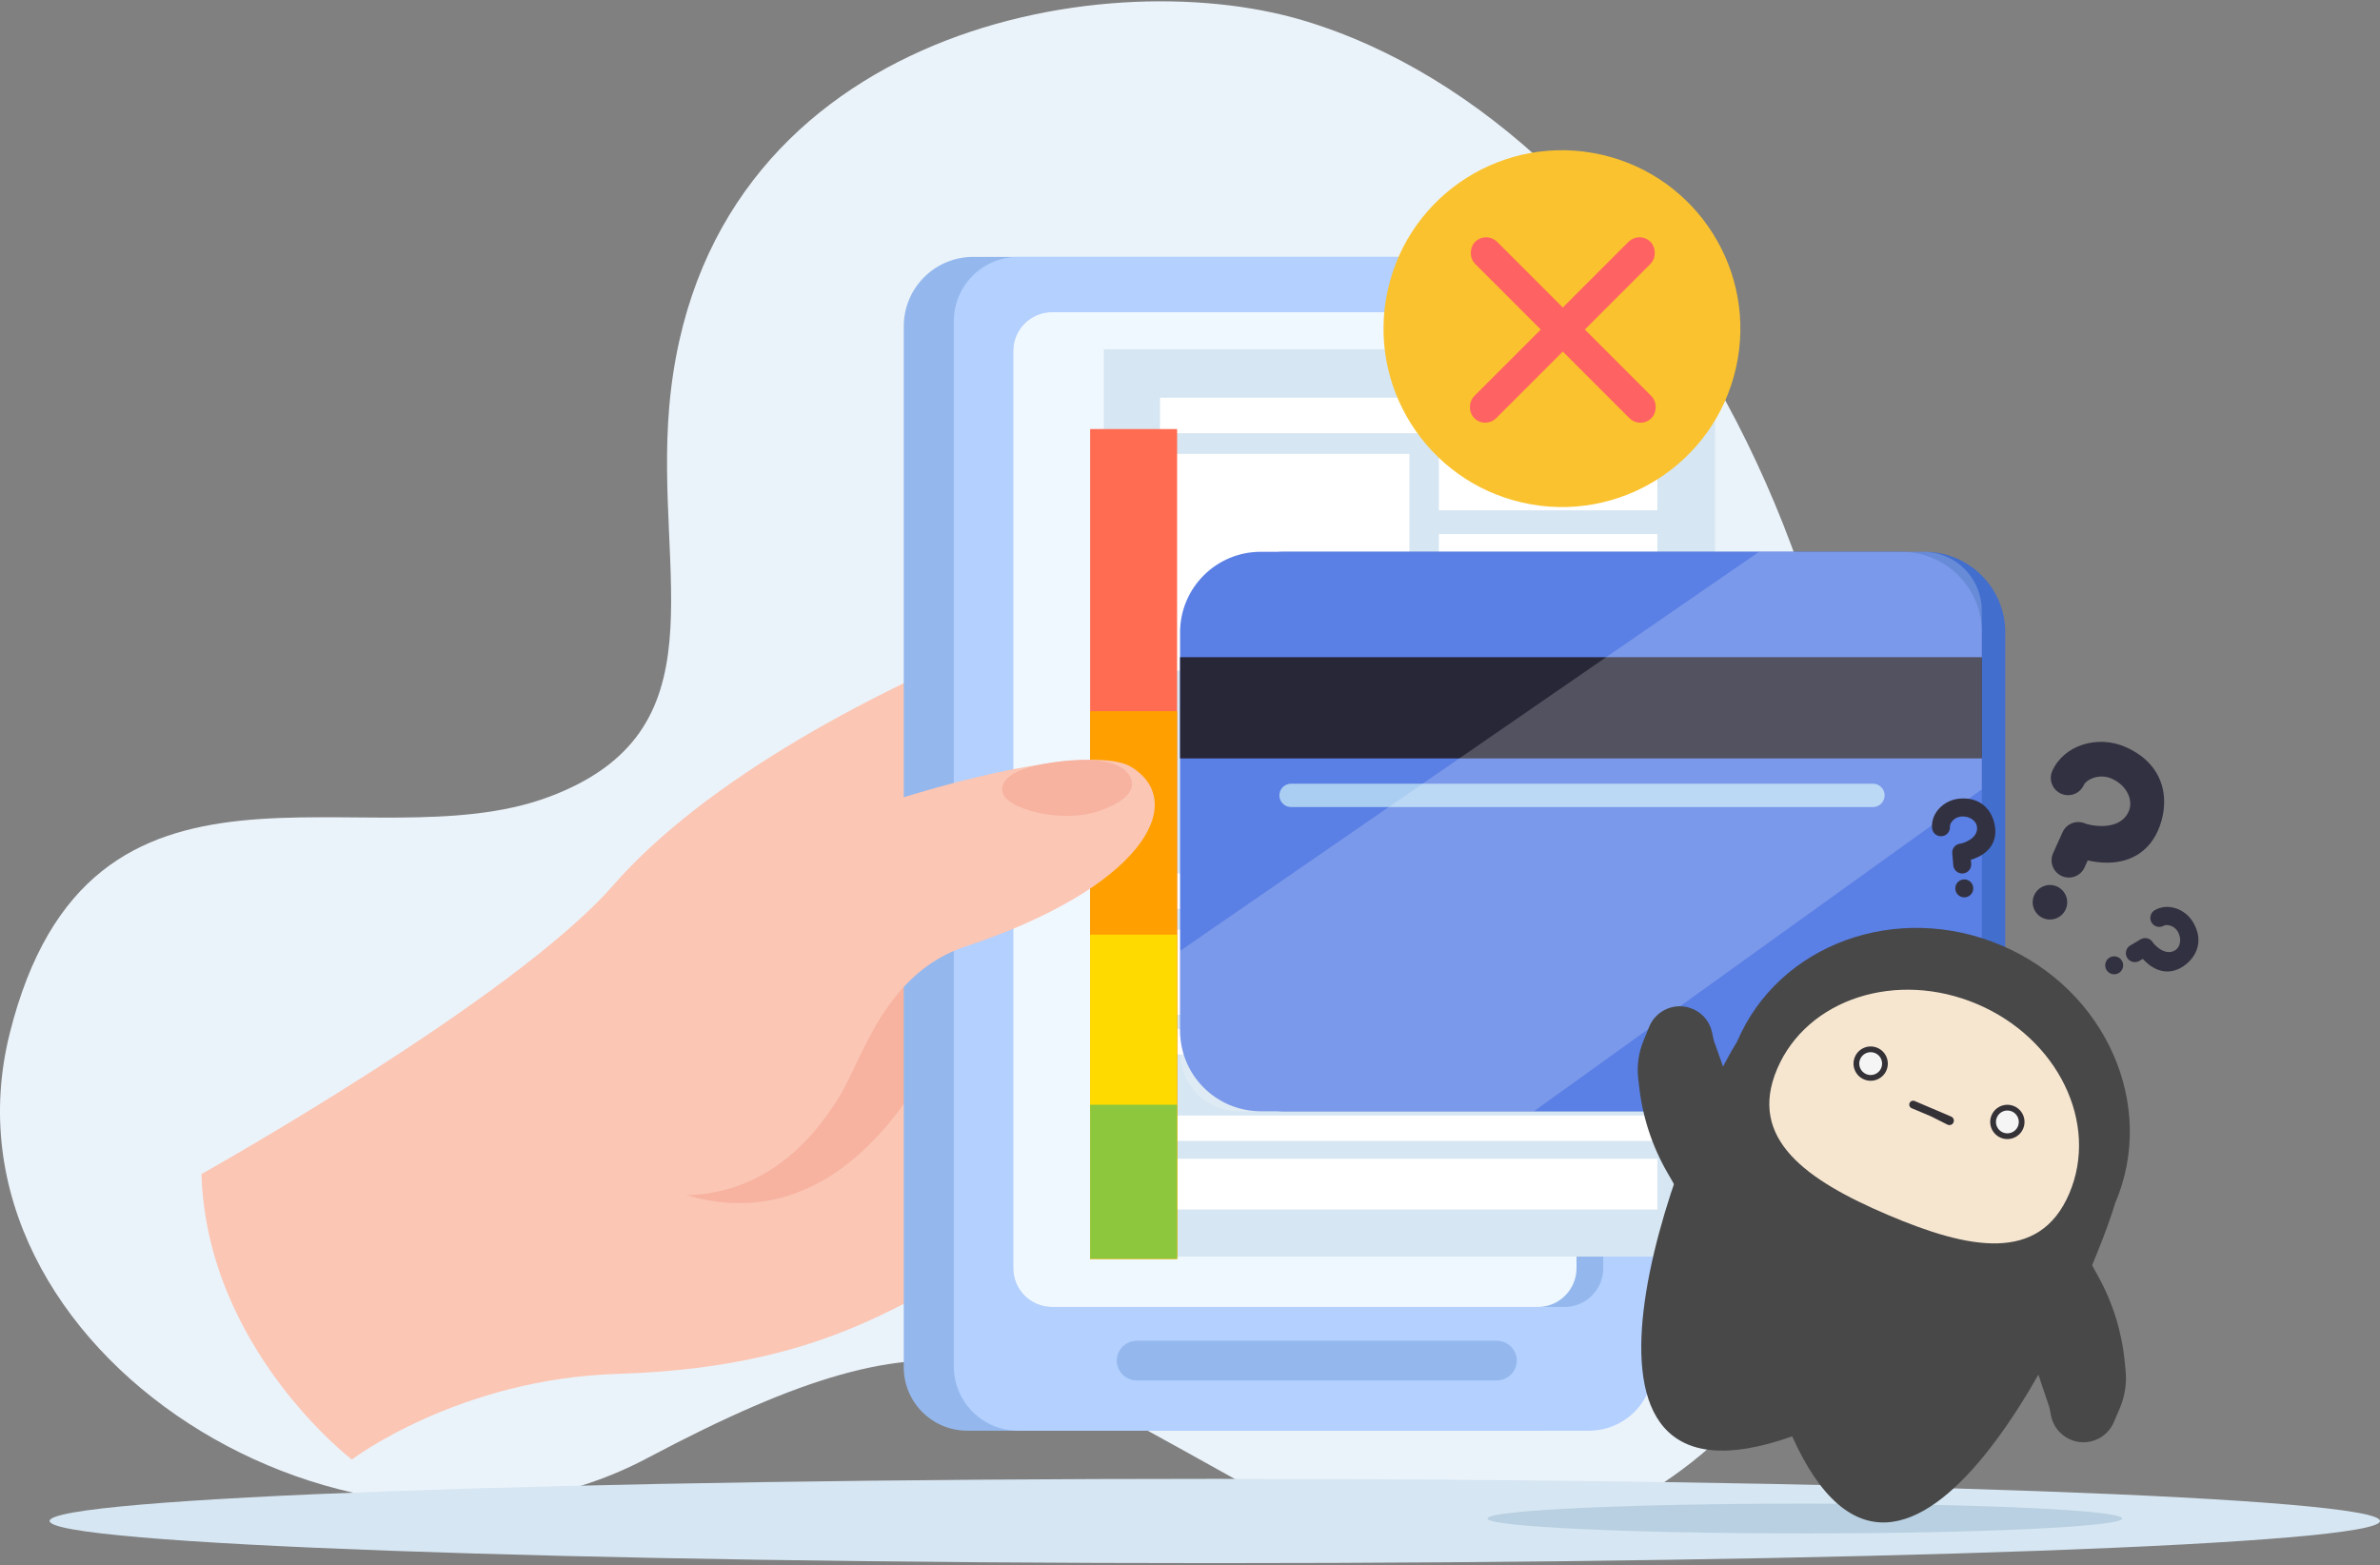 <svg width="888" height="584" viewBox="0 0 888 584" fill="none" xmlns="http://www.w3.org/2000/svg">
<rect x="0" y="0" width="888" height="584" fill="#808080" stroke="none"/>
<path d="M241.465 544.087C358.77 481.859 377.985 507.275 475.059 559.675C580.278 616.449 676.945 527.584 690.027 452.638C727.361 238.972 618.405 47.059 486.17 7.602C410.059 -15.087 261.676 12.323 249.692 151.918C244.248 215.408 270.37 273.016 204.598 297.415C136.591 322.648 33.404 266.26 3.605 385.689C-25.868 504.081 131.777 602.265 241.465 544.087Z" fill="#EBF3FA"/>
<path d="M453.25 583.248C693.356 583.248 888.001 576.208 888.001 567.523C888.001 558.839 693.356 551.798 453.25 551.798C213.143 551.798 18.498 558.839 18.498 567.523C18.498 576.208 213.143 583.248 453.25 583.248Z" fill="#D6E6F2"/>
<path d="M75.163 438.078C75.163 438.078 191.713 372.847 228.714 330.408C296.627 252.467 486.271 190.196 505.197 214.819C522.772 237.722 478.039 254.206 465.255 261.939C452.472 269.672 386.945 299.938 386.945 299.938C386.945 299.938 492.525 277.867 522.125 273.816C551.188 269.838 574.979 304.637 516.39 320.787C477.779 331.774 439.881 345.125 402.91 360.766C402.91 360.766 538.627 336.994 547.599 357.547C556.313 377.601 539.626 394.251 407.757 397.563C407.757 397.563 390.182 429.531 444.517 427.94C498.852 426.349 527.49 433.952 508.324 451.527C489.157 469.102 398.174 466.327 369.407 472.673C340.639 479.019 316.348 510.043 230.36 512.633C170.919 514.483 131.274 544.601 131.274 544.601C131.274 544.601 77.161 503.198 75.163 438.078Z" fill="#FBC6B4"/>
<path d="M356.03 376.971C356.03 376.971 313.572 496.685 220.979 427.292L356.03 340.341V376.971Z" fill="#F7B2A0"/>
<path d="M363.097 95.846H574.516C580.796 95.846 586.82 98.341 591.26 102.782C595.701 107.223 598.196 113.246 598.196 119.526V510.155C598.196 516.435 595.701 522.458 591.26 526.899C586.82 531.34 580.796 533.835 574.516 533.835H360.877C354.597 533.835 348.574 531.34 344.133 526.899C339.692 522.458 337.197 516.435 337.197 510.155V121.654C337.222 114.8 339.961 108.236 344.816 103.399C349.67 98.562 356.244 95.846 363.097 95.846Z" fill="#94B8ED"/>
<path d="M592.865 95.846H379.892C366.63 95.846 355.879 106.597 355.879 119.859V509.822C355.879 523.084 366.63 533.835 379.892 533.835H592.865C606.127 533.835 616.878 523.084 616.878 509.822V119.859C616.878 106.597 606.127 95.846 592.865 95.846Z" fill="#B3D0FF"/>
<path d="M583.712 116.473H392.551C384.551 116.473 378.065 122.958 378.065 130.958V473.191C378.065 481.191 384.551 487.676 392.551 487.676H583.712C591.712 487.676 598.198 481.191 598.198 473.191V130.958C598.198 122.958 591.712 116.473 583.712 116.473Z" fill="#94B8ED"/>
<path d="M573.722 116.473H392.551C384.551 116.473 378.065 122.958 378.065 130.958V473.191C378.065 481.191 384.551 487.676 392.551 487.676H573.722C581.722 487.676 588.208 481.191 588.208 473.191V130.958C588.208 122.958 581.722 116.473 573.722 116.473Z" fill="#F0F8FF"/>
<path d="M558.551 515.074H424.055C422.1 515.05 420.232 514.263 418.849 512.881C417.467 511.498 416.679 509.63 416.655 507.674C416.679 505.719 417.467 503.851 418.849 502.468C420.232 501.086 422.1 500.298 424.055 500.274H558.551C560.506 500.298 562.374 501.086 563.757 502.468C565.139 503.851 565.927 505.719 565.951 507.674C565.927 509.63 565.139 511.498 563.757 512.881C562.374 514.263 560.506 515.05 558.551 515.074Z" fill="#94B8ED"/>
<path d="M639.898 130.311H411.829V468.862H639.898V130.311Z" fill="#D6E6F2"/>
<path d="M618.383 148.404H432.809V161.65H618.383V148.404Z" fill="white"/>
<path d="M618.383 325.911H432.809V339.157H618.383V325.911Z" fill="white"/>
<path d="M525.864 169.365H432.809V250.265H525.864V169.365Z" fill="white"/>
<path d="M618.378 169.365H536.849V190.418H618.378V169.365Z" fill="white"/>
<path d="M618.378 199.279H536.849V220.332H618.378V199.279Z" fill="white"/>
<path d="M618.378 229.213H536.849V250.266H618.378V229.213Z" fill="white"/>
<path d="M618.383 346.854H432.809V378.675H618.383V346.854Z" fill="white"/>
<path d="M618.383 432.361H432.809V451.305H618.383V432.361Z" fill="white"/>
<path d="M618.383 383.946H432.809V393.418H618.383V383.946Z" fill="white"/>
<path d="M618.383 416.229H432.809V425.702H618.383V416.229Z" fill="white"/>
<path d="M718.097 205.895H479.095C462.481 205.895 449.014 219.362 449.014 235.976V384.55C449.014 401.163 462.481 414.631 479.095 414.631H718.097C734.71 414.631 748.178 401.163 748.178 384.55V235.976C748.178 219.362 734.71 205.895 718.097 205.895Z" fill="#426ECE"/>
<path d="M709.383 205.895H470.381C453.768 205.895 440.3 219.362 440.3 235.976V384.55C440.3 401.163 453.768 414.631 470.381 414.631H709.383C725.997 414.631 739.464 401.163 739.464 384.55V235.976C739.464 219.362 725.997 205.895 709.383 205.895Z" fill="#5A7FE5"/>
<path d="M739.464 245.227H440.3V282.985H739.464V245.227Z" fill="#282738"/>
<path d="M698.809 301.134H481.711C480.556 301.134 479.448 300.676 478.63 299.861C477.812 299.047 477.35 297.941 477.345 296.786C477.345 296.213 477.458 295.645 477.677 295.115C477.896 294.586 478.218 294.104 478.623 293.699C479.029 293.294 479.51 292.972 480.04 292.753C480.57 292.533 481.137 292.42 481.711 292.42H698.809C699.382 292.42 699.95 292.533 700.48 292.753C701.009 292.972 701.491 293.294 701.896 293.699C702.302 294.104 702.623 294.586 702.843 295.115C703.062 295.645 703.175 296.213 703.175 296.786C703.17 297.941 702.708 299.047 701.89 299.861C701.071 300.676 699.964 301.134 698.809 301.134Z" fill="#AACEF2"/>
<g style="mix-blend-mode:overlay" opacity="0.2">
<path d="M462.094 414.63H572.354L739.41 294.565V227.687C739.395 221.912 737.094 216.377 733.011 212.294C728.927 208.21 723.392 205.909 717.617 205.894H656.308L440.301 354.801V392.837C440.315 398.613 442.616 404.147 446.7 408.231C450.784 412.315 456.318 414.616 462.094 414.63Z" fill="white"/>
</g>
<path d="M439.19 160.096H406.741V469.694H439.19V160.096Z" fill="#FF6C52"/>
<path d="M439.19 265.362H406.741V469.695H439.19V265.362Z" fill="#FFA000"/>
<path d="M439.19 348.741H406.741V469.694H439.19V348.741Z" fill="#FEDA00"/>
<path d="M439.19 412.215H406.741V469.695H439.19V412.215Z" fill="#8DC73E"/>
<path d="M220.943 437.949C220.943 437.949 277.405 469.399 313.813 408.108C321.879 394.548 330.463 363.042 360.064 353.237C425.665 331.481 443.721 299.79 422.279 286.285C400.838 272.78 275.648 311.297 234.948 344.597C208.659 366.317 165.85 408.922 220.943 437.949Z" fill="#FBC6B4"/>
<path d="M420.759 288.543C420.759 288.543 428.418 296.054 410.473 302.455C397.024 307.246 378.801 302.455 374.953 297.367C374.953 297.367 368.238 289.079 389.476 285.028C397.209 283.548 415.265 281.457 420.759 288.543Z" fill="#F7B2A0"/>
<path d="M647.709 137.269C655.797 101.408 633.282 65.78 597.421 57.692C561.56 49.603 525.932 72.118 517.844 107.979C509.756 143.84 532.27 179.468 568.131 187.556C603.992 195.644 639.62 173.13 647.709 137.269Z" fill="#FAC22E"/>
<rect y="-2.692" width="89.246" height="7.811" rx="3.906" transform="matrix(-0.707 0.707 0.707 0.707 613.621 90.721)" fill="#FF6262" stroke="#FF6262" stroke-width="3.806"/>
<rect x="554.477" y="88.818" width="89.246" height="7.811" rx="3.906" transform="rotate(45 554.477 88.818)" fill="#FF6262" stroke="#FF6262" stroke-width="3.806"/>
<path d="M769.261 326.875C766.018 325.414 764.572 321.601 766.033 318.357L769.559 310.527C771.019 307.283 774.832 305.837 778.076 307.298C779.262 307.818 790.704 310.629 794.23 302.798C795.992 298.883 793.84 293.204 787.967 290.56C783.188 288.408 778.373 290.95 777.492 292.907C776.031 296.151 772.218 297.597 768.974 296.136C765.73 294.675 764.285 290.862 765.746 287.619C770.045 278.069 782.645 274.036 793.256 278.814C808.917 285.866 809.517 300.221 805.094 310.045C801.441 318.159 794.19 322.354 784.677 321.854C782.606 321.748 780.655 321.426 778.954 321.037L777.779 323.646C776.318 326.89 772.505 328.335 769.261 326.875Z" fill="#323141"/>
<path d="M762.211 342.536C765.455 343.997 769.268 342.551 770.729 339.308C772.189 336.064 770.744 332.251 767.5 330.79C764.256 329.33 760.443 330.775 758.983 334.019C757.522 337.262 758.968 341.076 762.211 342.536Z" fill="#323141"/>
<path d="M793.645 357.352C792.706 355.756 793.239 353.702 794.835 352.763L798.687 350.497C800.283 349.558 802.337 350.091 803.276 351.687C803.623 352.264 807.638 356.899 811.49 354.633C813.417 353.5 814.21 350.441 812.51 347.551C811.128 345.2 808.318 344.832 807.355 345.398C805.759 346.337 803.705 345.804 802.766 344.209C801.828 342.613 802.36 340.558 803.956 339.62C808.654 336.856 815.219 338.932 818.289 344.152C822.821 351.857 818.759 358.135 813.926 360.978C809.934 363.326 805.593 362.928 801.702 359.855C800.855 359.187 800.123 358.463 799.517 357.786L798.234 358.542C796.638 359.48 794.584 358.948 793.645 357.352Z" fill="#323141"/>
<path d="M785.935 361.883C786.873 363.479 788.928 364.012 790.523 363.073C792.119 362.135 792.652 360.08 791.713 358.484C790.775 356.889 788.72 356.356 787.124 357.294C785.529 358.233 784.996 360.288 785.935 361.883Z" fill="#323141"/>
<path d="M732.415 325.916C730.571 326.075 728.947 324.709 728.788 322.864L728.405 318.411C728.246 316.566 729.612 314.943 731.457 314.784C732.127 314.719 738.04 313.095 737.657 308.642C737.465 306.416 735.047 304.381 731.707 304.669C728.989 304.903 727.446 307.279 727.541 308.392C727.7 310.236 726.334 311.86 724.489 312.019C722.645 312.178 721.021 310.812 720.862 308.967C720.394 303.537 725.098 298.509 731.131 297.989C740.037 297.222 743.951 303.594 744.432 309.18C744.829 313.794 742.598 317.539 738.148 319.725C737.18 320.202 736.212 320.55 735.34 320.805L735.468 322.289C735.626 324.133 734.26 325.757 732.415 325.916Z" fill="#323141"/>
<path d="M733.181 334.822C735.025 334.663 736.392 333.039 736.233 331.194C736.074 329.35 734.45 327.983 732.605 328.142C730.761 328.301 729.394 329.925 729.553 331.77C729.712 333.614 731.336 334.981 733.181 334.822Z" fill="#323141"/>
<ellipse cx="673.403" cy="566.599" rx="118.4" ry="5.55" fill="#B8D0E1"/>
<path d="M626.257 444.75L644.007 401.1L639.424 388.23L638.787 385.233C637.068 377.153 628.045 373.017 620.803 376.989V376.989C618.318 378.352 616.378 380.529 615.311 383.154L613.154 388.459C611.361 392.867 610.703 397.654 611.24 402.383L611.61 405.633C612.883 416.84 616.439 427.667 622.059 437.446L626.257 444.75Z" fill="#484848"/>
<path d="M778.794 468.885L760.303 512.226L764.666 525.172L765.252 528.18C766.833 536.287 775.784 540.576 783.094 536.728V536.728C785.601 535.408 787.577 533.265 788.689 530.658L790.937 525.39C792.804 521.013 793.543 516.238 793.087 511.501L792.773 508.245C791.691 497.018 788.319 486.132 782.866 476.258L778.794 468.885Z" fill="#484848"/>
<path d="M789.245 448.793C777.088 488.595 711.491 631.043 668.677 535.949C570.402 570.85 626.033 424.15 648.157 388.6C663.687 352.198 707.86 336.163 746.821 352.785C785.781 369.407 804.775 412.391 789.245 448.793Z" fill="#484848"/>
<path d="M772.061 445.34C760.893 471.517 734.363 466.107 704.268 453.267C674.172 440.427 651.907 425.02 663.075 398.843C674.243 372.667 707.693 361.856 737.789 374.696C767.885 387.535 783.229 419.164 772.061 445.34Z" fill="#F6E6D0"/>
<path d="M712.465 412.704C711.981 411.501 713.193 410.314 714.386 410.823L727.999 416.631C729.201 417.143 729.363 418.78 728.286 419.518V419.518C727.788 419.86 727.143 419.903 726.604 419.631L720.614 416.606L713.25 413.503C712.892 413.352 712.609 413.064 712.465 412.704V412.704Z" fill="#343137"/>
<circle cx="697.966" cy="396.866" r="6.398" transform="rotate(23.105 697.966 396.866)" fill="#343137"/>
<circle cx="697.969" cy="396.866" r="4.266" transform="rotate(23.105 697.969 396.866)" fill="#F5F5F5"/>
<circle cx="748.968" cy="418.626" r="6.398" transform="rotate(23.105 748.968 418.626)" fill="#343137"/>
<circle cx="748.971" cy="418.626" r="4.266" transform="rotate(23.105 748.971 418.626)" fill="#F5F5F5"/>
</svg>
